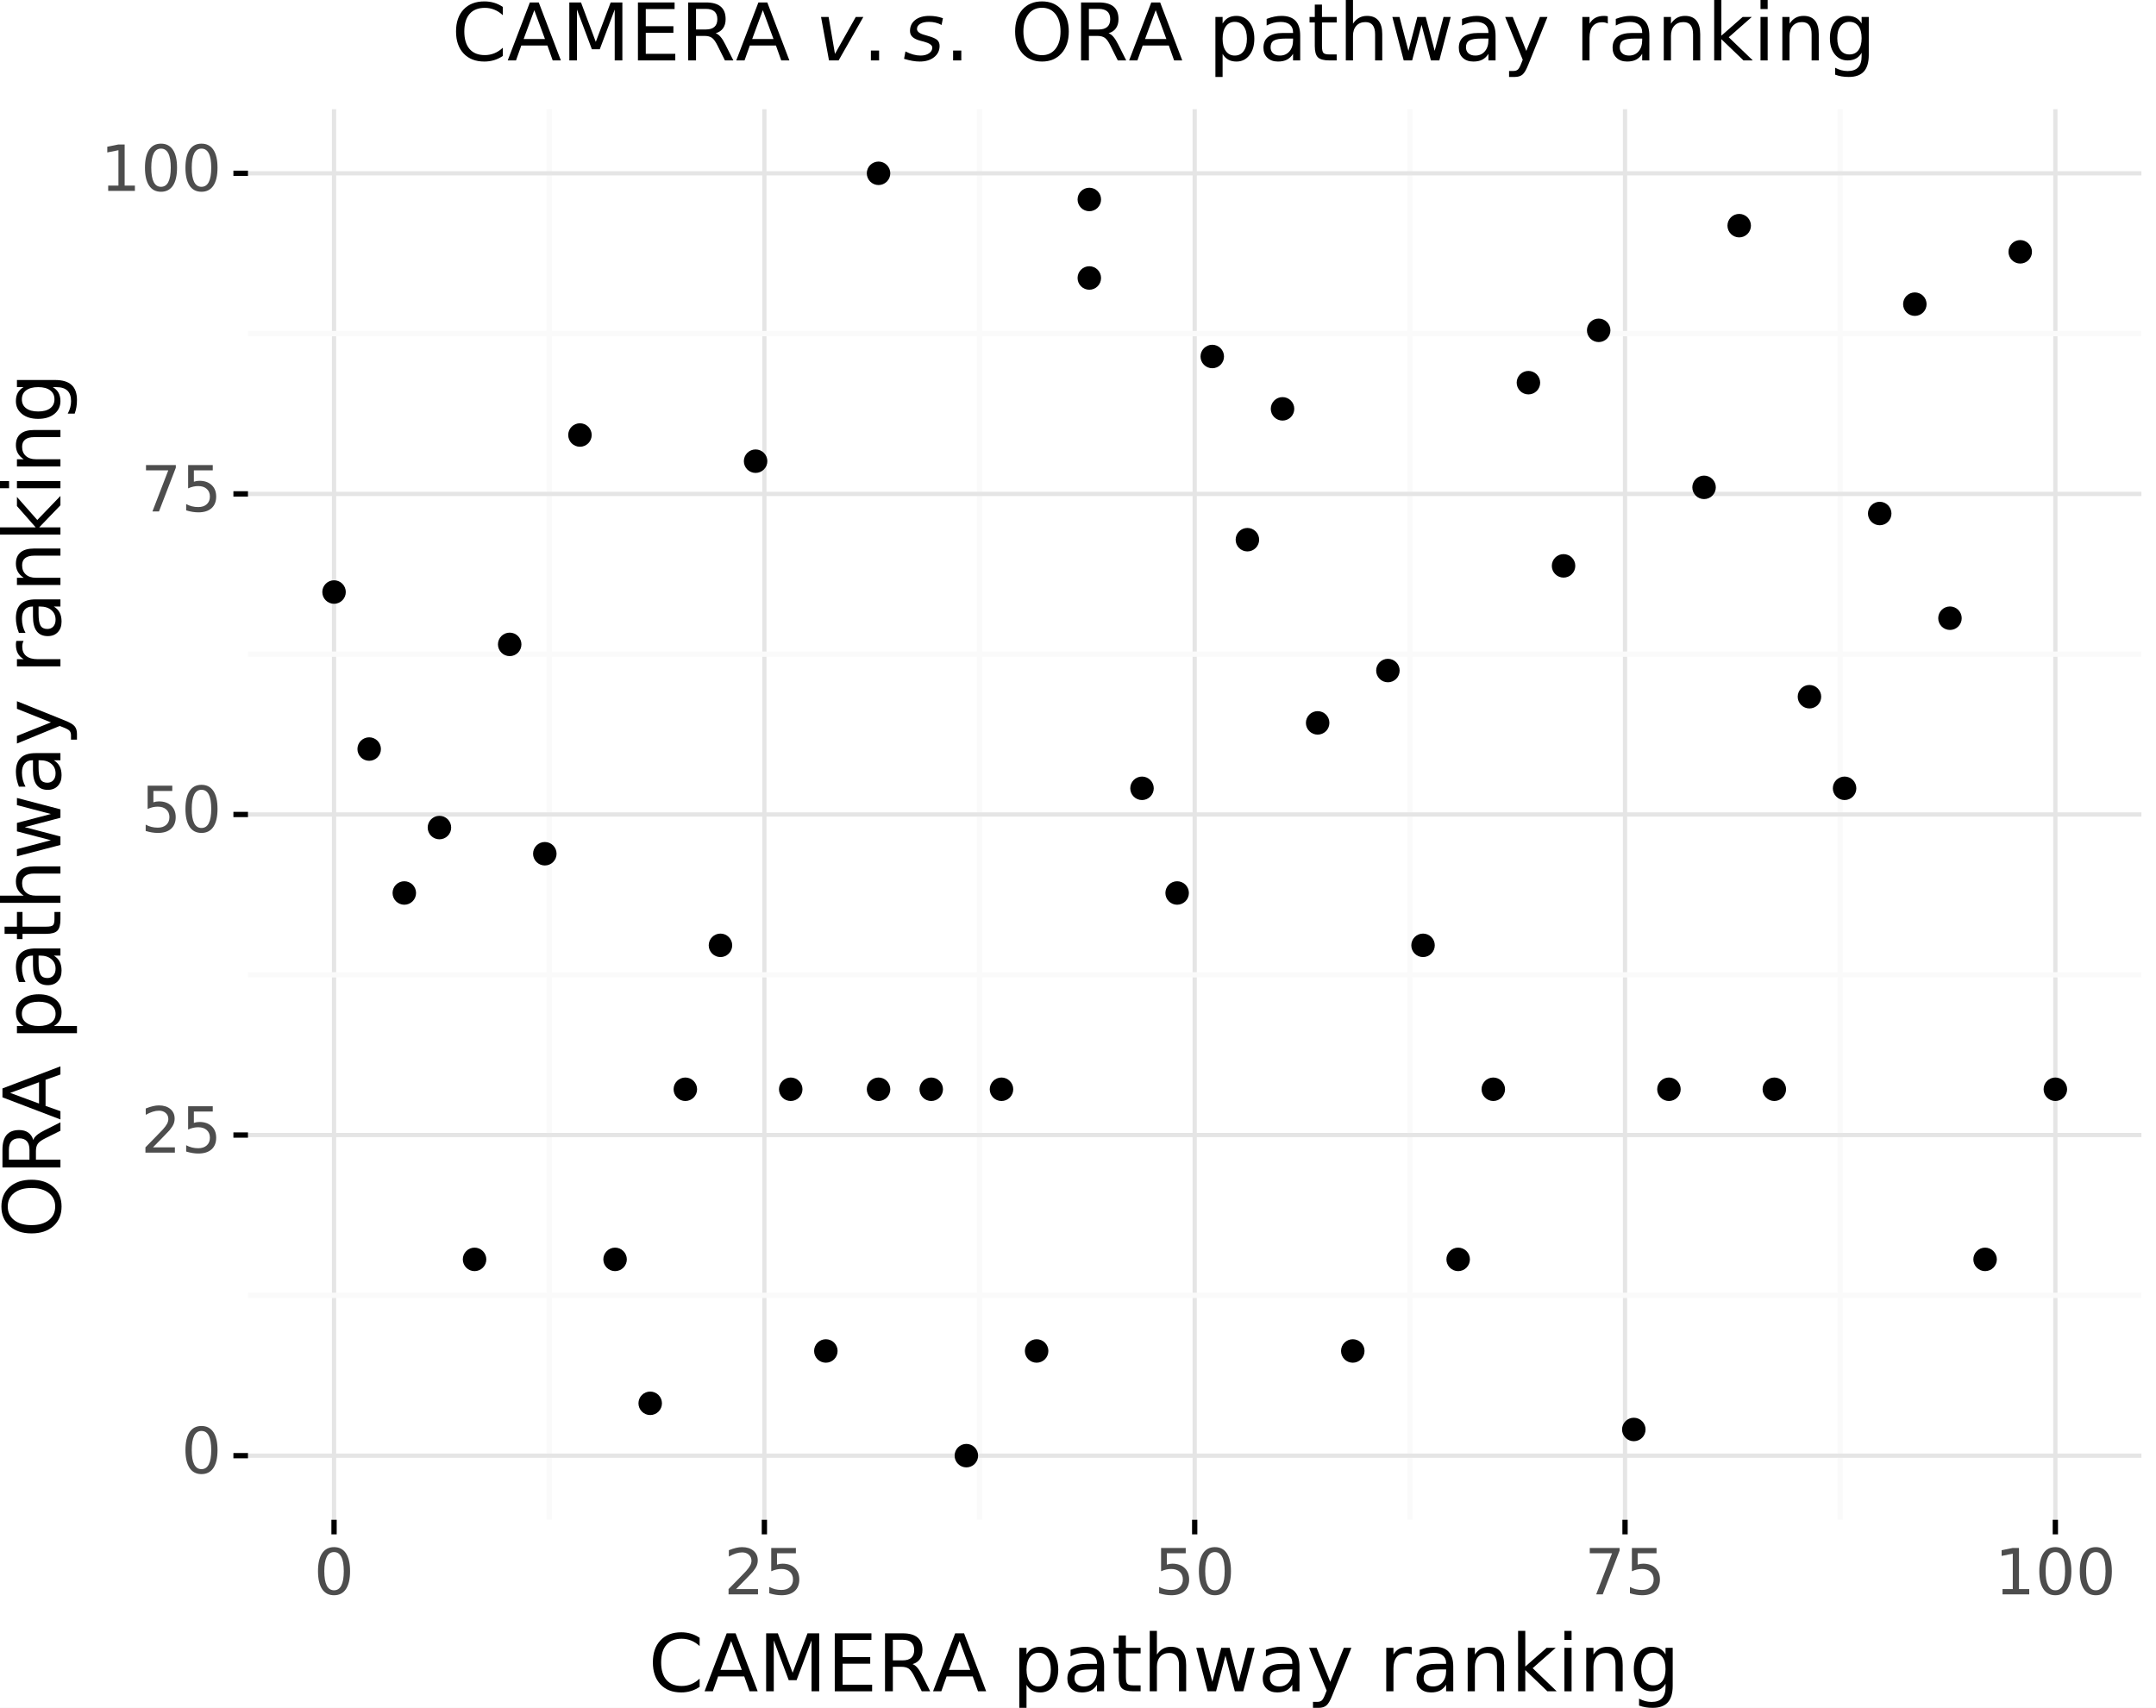 <?xml version="1.0" encoding="utf-8" standalone="no"?>
<!DOCTYPE svg PUBLIC "-//W3C//DTD SVG 1.1//EN"
  "http://www.w3.org/Graphics/SVG/1.1/DTD/svg11.dtd">
<!-- Created with matplotlib (https://matplotlib.org/) -->
<svg height="322.193pt" version="1.1" viewBox="0 0 406.642 322.193" width="406.642pt" xmlns="http://www.w3.org/2000/svg" xmlns:xlink="http://www.w3.org/1999/xlink">
 <rect x="0" y="0" width="406.642" height="322.193" fill="#808080" stroke="none"/>
 <defs>
  <style type="text/css">
*{stroke-linecap:butt;stroke-linejoin:round;}
  </style>
 </defs>
 <g id="figure_1">
  <g id="patch_1">
   <path d="M 0 322.193
L 406.642 322.193
L 406.642 0
L 0 0
z
" style="fill:#ffffff;stroke:#ffffff;stroke-linejoin:miter;"/>
  </g>
  <g id="axes_1">
   <g id="patch_2">
    <path d="M 46.772 286.712
L 403.892 286.712
L 403.892 20.6
L 46.772 20.6
z
" style="fill:none;"/>
   </g>
   <g id="matplotlib.axis_1">
    <g id="xtick_1">
     <g id="line2d_1">
      <path clip-path="url(#p076334c4db)" d="M 63.005 286.712
L 63.005 20.6
" style="fill:none;stroke:#e5e5e5;stroke-width:0.8;"/>
     </g>
     <g id="line2d_2">
      <path d="M 63.005 286.712
" style="fill:none;stroke:#000000;stroke-width:1.5;"/>
      <defs>
       <path d="M 0 0
L 0 2.75
" id="m7735b4f979" style="stroke:#000000;"/>
      </defs>
      <g>
       <use style="stroke:#000000;" x="63.005" xlink:href="#m7735b4f979" y="286.712"/>
      </g>
     </g>
     <g id="text_1">
      <!-- 0 -->
      <defs>
       <path d="M 31.781 66.406
Q 24.172 66.406 20.328 58.906
Q 16.5 51.422 16.5 36.375
Q 16.5 21.391 20.328 13.891
Q 24.172 6.391 31.781 6.391
Q 39.453 6.391 43.281 13.891
Q 47.125 21.391 47.125 36.375
Q 47.125 51.422 43.281 58.906
Q 39.453 66.406 31.781 66.406
z
M 31.781 74.219
Q 44.047 74.219 50.516 64.516
Q 56.984 54.828 56.984 36.375
Q 56.984 17.969 50.516 8.266
Q 44.047 -1.422 31.781 -1.422
Q 19.531 -1.422 13.062 8.266
Q 6.594 17.969 6.594 36.375
Q 6.594 54.828 13.062 64.516
Q 19.531 74.219 31.781 74.219
z
" id="DejaVuSans-48"/>
      </defs>
      <g style="fill:#4d4d4d;" transform="translate(59.187 300.78)scale(0.12 -0.12)">
       <use xlink:href="#DejaVuSans-48"/>
      </g>
     </g>
    </g>
    <g id="xtick_2">
     <g id="line2d_3">
      <path clip-path="url(#p076334c4db)" d="M 144.169 286.712
L 144.169 20.6
" style="fill:none;stroke:#e5e5e5;stroke-width:0.8;"/>
     </g>
     <g id="line2d_4">
      <path d="M 144.169 286.712
" style="fill:none;stroke:#000000;stroke-width:1.5;"/>
      <g>
       <use style="stroke:#000000;" x="144.169" xlink:href="#m7735b4f979" y="286.712"/>
      </g>
     </g>
     <g id="text_2">
      <!-- 25 -->
      <defs>
       <path d="M 19.188 8.297
L 53.609 8.297
L 53.609 0
L 7.328 0
L 7.328 8.297
Q 12.938 14.109 22.625 23.891
Q 32.328 33.688 34.812 36.531
Q 39.547 41.844 41.422 45.531
Q 43.312 49.219 43.312 52.781
Q 43.312 58.594 39.234 62.25
Q 35.156 65.922 28.609 65.922
Q 23.969 65.922 18.812 64.312
Q 13.672 62.703 7.812 59.422
L 7.812 69.391
Q 13.766 71.781 18.938 73
Q 24.125 74.219 28.422 74.219
Q 39.75 74.219 46.484 68.547
Q 53.219 62.891 53.219 53.422
Q 53.219 48.922 51.531 44.891
Q 49.859 40.875 45.406 35.406
Q 44.188 33.984 37.641 27.219
Q 31.109 20.453 19.188 8.297
z
" id="DejaVuSans-50"/>
       <path d="M 10.797 72.906
L 49.516 72.906
L 49.516 64.594
L 19.828 64.594
L 19.828 46.734
Q 21.969 47.469 24.109 47.828
Q 26.266 48.188 28.422 48.188
Q 40.625 48.188 47.75 41.5
Q 54.891 34.812 54.891 23.391
Q 54.891 11.625 47.562 5.094
Q 40.234 -1.422 26.906 -1.422
Q 22.312 -1.422 17.547 -0.641
Q 12.797 0.141 7.719 1.703
L 7.719 11.625
Q 12.109 9.234 16.797 8.062
Q 21.484 6.891 26.703 6.891
Q 35.156 6.891 40.078 11.328
Q 45.016 15.766 45.016 23.391
Q 45.016 31 40.078 35.438
Q 35.156 39.891 26.703 39.891
Q 22.75 39.891 18.812 39.016
Q 14.891 38.141 10.797 36.281
z
" id="DejaVuSans-53"/>
      </defs>
      <g style="fill:#4d4d4d;" transform="translate(136.534 300.78)scale(0.12 -0.12)">
       <use xlink:href="#DejaVuSans-50"/>
       <use x="63.623" xlink:href="#DejaVuSans-53"/>
      </g>
     </g>
    </g>
    <g id="xtick_3">
     <g id="line2d_5">
      <path clip-path="url(#p076334c4db)" d="M 225.332 286.712
L 225.332 20.6
" style="fill:none;stroke:#e5e5e5;stroke-width:0.8;"/>
     </g>
     <g id="line2d_6">
      <path d="M 225.332 286.712
" style="fill:none;stroke:#000000;stroke-width:1.5;"/>
      <g>
       <use style="stroke:#000000;" x="225.332" xlink:href="#m7735b4f979" y="286.712"/>
      </g>
     </g>
     <g id="text_3">
      <!-- 50 -->
      <g style="fill:#4d4d4d;" transform="translate(217.697 300.78)scale(0.12 -0.12)">
       <use xlink:href="#DejaVuSans-53"/>
       <use x="63.623" xlink:href="#DejaVuSans-48"/>
      </g>
     </g>
    </g>
    <g id="xtick_4">
     <g id="line2d_7">
      <path clip-path="url(#p076334c4db)" d="M 306.496 286.712
L 306.496 20.6
" style="fill:none;stroke:#e5e5e5;stroke-width:0.8;"/>
     </g>
     <g id="line2d_8">
      <path d="M 306.496 286.712
" style="fill:none;stroke:#000000;stroke-width:1.5;"/>
      <g>
       <use style="stroke:#000000;" x="306.496" xlink:href="#m7735b4f979" y="286.712"/>
      </g>
     </g>
     <g id="text_4">
      <!-- 75 -->
      <defs>
       <path d="M 8.203 72.906
L 55.078 72.906
L 55.078 68.703
L 28.609 0
L 18.312 0
L 43.219 64.594
L 8.203 64.594
z
" id="DejaVuSans-55"/>
      </defs>
      <g style="fill:#4d4d4d;" transform="translate(298.861 300.78)scale(0.12 -0.12)">
       <use xlink:href="#DejaVuSans-55"/>
       <use x="63.623" xlink:href="#DejaVuSans-53"/>
      </g>
     </g>
    </g>
    <g id="xtick_5">
     <g id="line2d_9">
      <path clip-path="url(#p076334c4db)" d="M 387.659 286.712
L 387.659 20.6
" style="fill:none;stroke:#e5e5e5;stroke-width:0.8;"/>
     </g>
     <g id="line2d_10">
      <path d="M 387.659 286.712
" style="fill:none;stroke:#000000;stroke-width:1.5;"/>
      <g>
       <use style="stroke:#000000;" x="387.659" xlink:href="#m7735b4f979" y="286.712"/>
      </g>
     </g>
     <g id="text_5">
      <!-- 100 -->
      <defs>
       <path d="M 12.406 8.297
L 28.516 8.297
L 28.516 63.922
L 10.984 60.406
L 10.984 69.391
L 28.422 72.906
L 38.281 72.906
L 38.281 8.297
L 54.391 8.297
L 54.391 0
L 12.406 0
z
" id="DejaVuSans-49"/>
      </defs>
      <g style="fill:#4d4d4d;" transform="translate(376.207 300.78)scale(0.12 -0.12)">
       <use xlink:href="#DejaVuSans-49"/>
       <use x="63.623" xlink:href="#DejaVuSans-48"/>
       <use x="127.246" xlink:href="#DejaVuSans-48"/>
      </g>
     </g>
    </g>
    <g id="xtick_6">
     <g id="line2d_11">
      <path clip-path="url(#p076334c4db)" d="M 103.587 286.712
L 103.587 20.6
" style="fill:none;stroke:#fafafa;"/>
     </g>
     <g id="line2d_12">
      <path d="M 103.587 286.712
" style="fill:none;stroke:#000000;stroke-width:1.5;"/>
     </g>
    </g>
    <g id="xtick_7">
     <g id="line2d_13">
      <path clip-path="url(#p076334c4db)" d="M 184.75 286.712
L 184.75 20.6
" style="fill:none;stroke:#fafafa;"/>
     </g>
     <g id="line2d_14">
      <path d="M 184.75 286.712
" style="fill:none;stroke:#000000;stroke-width:1.5;"/>
     </g>
    </g>
    <g id="xtick_8">
     <g id="line2d_15">
      <path clip-path="url(#p076334c4db)" d="M 265.914 286.712
L 265.914 20.6
" style="fill:none;stroke:#fafafa;"/>
     </g>
     <g id="line2d_16">
      <path d="M 265.914 286.712
" style="fill:none;stroke:#000000;stroke-width:1.5;"/>
     </g>
    </g>
    <g id="xtick_9">
     <g id="line2d_17">
      <path clip-path="url(#p076334c4db)" d="M 347.078 286.712
L 347.078 20.6
" style="fill:none;stroke:#fafafa;"/>
     </g>
     <g id="line2d_18">
      <path d="M 347.078 286.712
" style="fill:none;stroke:#000000;stroke-width:1.5;"/>
     </g>
    </g>
    <g id="text_6">
     <!-- CAMERA pathway ranking -->
     <defs>
      <path d="M 64.406 67.281
L 64.406 56.891
Q 59.422 61.531 53.781 63.812
Q 48.141 66.109 41.797 66.109
Q 29.297 66.109 22.656 58.469
Q 16.016 50.828 16.016 36.375
Q 16.016 21.969 22.656 14.328
Q 29.297 6.688 41.797 6.688
Q 48.141 6.688 53.781 8.984
Q 59.422 11.281 64.406 15.922
L 64.406 5.609
Q 59.234 2.094 53.438 0.328
Q 47.656 -1.422 41.219 -1.422
Q 24.656 -1.422 15.125 8.703
Q 5.609 18.844 5.609 36.375
Q 5.609 53.953 15.125 64.078
Q 24.656 74.219 41.219 74.219
Q 47.75 74.219 53.531 72.484
Q 59.328 70.75 64.406 67.281
z
" id="DejaVuSans-67"/>
      <path d="M 34.188 63.188
L 20.797 26.906
L 47.609 26.906
z
M 28.609 72.906
L 39.797 72.906
L 67.578 0
L 57.328 0
L 50.688 18.703
L 17.828 18.703
L 11.188 0
L 0.781 0
z
" id="DejaVuSans-65"/>
      <path d="M 9.812 72.906
L 24.516 72.906
L 43.109 23.297
L 61.812 72.906
L 76.516 72.906
L 76.516 0
L 66.891 0
L 66.891 64.016
L 48.094 14.016
L 38.188 14.016
L 19.391 64.016
L 19.391 0
L 9.812 0
z
" id="DejaVuSans-77"/>
      <path d="M 9.812 72.906
L 55.906 72.906
L 55.906 64.594
L 19.672 64.594
L 19.672 43.016
L 54.391 43.016
L 54.391 34.719
L 19.672 34.719
L 19.672 8.297
L 56.781 8.297
L 56.781 0
L 9.812 0
z
" id="DejaVuSans-69"/>
      <path d="M 44.391 34.188
Q 47.562 33.109 50.562 29.594
Q 53.562 26.078 56.594 19.922
L 66.609 0
L 56 0
L 46.688 18.703
Q 43.062 26.031 39.672 28.422
Q 36.281 30.812 30.422 30.812
L 19.672 30.812
L 19.672 0
L 9.812 0
L 9.812 72.906
L 32.078 72.906
Q 44.578 72.906 50.734 67.672
Q 56.891 62.453 56.891 51.906
Q 56.891 45.016 53.688 40.469
Q 50.484 35.938 44.391 34.188
z
M 19.672 64.797
L 19.672 38.922
L 32.078 38.922
Q 39.203 38.922 42.844 42.219
Q 46.484 45.516 46.484 51.906
Q 46.484 58.297 42.844 61.547
Q 39.203 64.797 32.078 64.797
z
" id="DejaVuSans-82"/>
      <path id="DejaVuSans-32"/>
      <path d="M 18.109 8.203
L 18.109 -20.797
L 9.078 -20.797
L 9.078 54.688
L 18.109 54.688
L 18.109 46.391
Q 20.953 51.266 25.266 53.625
Q 29.594 56 35.594 56
Q 45.562 56 51.781 48.094
Q 58.016 40.188 58.016 27.297
Q 58.016 14.406 51.781 6.484
Q 45.562 -1.422 35.594 -1.422
Q 29.594 -1.422 25.266 0.953
Q 20.953 3.328 18.109 8.203
z
M 48.688 27.297
Q 48.688 37.203 44.609 42.844
Q 40.531 48.484 33.406 48.484
Q 26.266 48.484 22.188 42.844
Q 18.109 37.203 18.109 27.297
Q 18.109 17.391 22.188 11.75
Q 26.266 6.109 33.406 6.109
Q 40.531 6.109 44.609 11.75
Q 48.688 17.391 48.688 27.297
z
" id="DejaVuSans-112"/>
      <path d="M 34.281 27.484
Q 23.391 27.484 19.188 25
Q 14.984 22.516 14.984 16.5
Q 14.984 11.719 18.141 8.906
Q 21.297 6.109 26.703 6.109
Q 34.188 6.109 38.703 11.406
Q 43.219 16.703 43.219 25.484
L 43.219 27.484
z
M 52.203 31.203
L 52.203 0
L 43.219 0
L 43.219 8.297
Q 40.141 3.328 35.547 0.953
Q 30.953 -1.422 24.312 -1.422
Q 15.922 -1.422 10.953 3.297
Q 6 8.016 6 15.922
Q 6 25.141 12.172 29.828
Q 18.359 34.516 30.609 34.516
L 43.219 34.516
L 43.219 35.406
Q 43.219 41.609 39.141 45
Q 35.062 48.391 27.688 48.391
Q 23 48.391 18.547 47.266
Q 14.109 46.141 10.016 43.891
L 10.016 52.203
Q 14.938 54.109 19.578 55.047
Q 24.219 56 28.609 56
Q 40.484 56 46.344 49.844
Q 52.203 43.703 52.203 31.203
z
" id="DejaVuSans-97"/>
      <path d="M 18.312 70.219
L 18.312 54.688
L 36.812 54.688
L 36.812 47.703
L 18.312 47.703
L 18.312 18.016
Q 18.312 11.328 20.141 9.422
Q 21.969 7.516 27.594 7.516
L 36.812 7.516
L 36.812 0
L 27.594 0
Q 17.188 0 13.234 3.875
Q 9.281 7.766 9.281 18.016
L 9.281 47.703
L 2.688 47.703
L 2.688 54.688
L 9.281 54.688
L 9.281 70.219
z
" id="DejaVuSans-116"/>
      <path d="M 54.891 33.016
L 54.891 0
L 45.906 0
L 45.906 32.719
Q 45.906 40.484 42.875 44.328
Q 39.844 48.188 33.797 48.188
Q 26.516 48.188 22.312 43.547
Q 18.109 38.922 18.109 30.906
L 18.109 0
L 9.078 0
L 9.078 75.984
L 18.109 75.984
L 18.109 46.188
Q 21.344 51.125 25.703 53.562
Q 30.078 56 35.797 56
Q 45.219 56 50.047 50.172
Q 54.891 44.344 54.891 33.016
z
" id="DejaVuSans-104"/>
      <path d="M 4.203 54.688
L 13.188 54.688
L 24.422 12.016
L 35.594 54.688
L 46.188 54.688
L 57.422 12.016
L 68.609 54.688
L 77.594 54.688
L 63.281 0
L 52.688 0
L 40.922 44.828
L 29.109 0
L 18.5 0
z
" id="DejaVuSans-119"/>
      <path d="M 32.172 -5.078
Q 28.375 -14.844 24.75 -17.812
Q 21.141 -20.797 15.094 -20.797
L 7.906 -20.797
L 7.906 -13.281
L 13.188 -13.281
Q 16.891 -13.281 18.938 -11.516
Q 21 -9.766 23.484 -3.219
L 25.094 0.875
L 2.984 54.688
L 12.5 54.688
L 29.594 11.922
L 46.688 54.688
L 56.203 54.688
z
" id="DejaVuSans-121"/>
      <path d="M 41.109 46.297
Q 39.594 47.172 37.812 47.578
Q 36.031 48 33.891 48
Q 26.266 48 22.188 43.047
Q 18.109 38.094 18.109 28.812
L 18.109 0
L 9.078 0
L 9.078 54.688
L 18.109 54.688
L 18.109 46.188
Q 20.953 51.172 25.484 53.578
Q 30.031 56 36.531 56
Q 37.453 56 38.578 55.875
Q 39.703 55.766 41.062 55.516
z
" id="DejaVuSans-114"/>
      <path d="M 54.891 33.016
L 54.891 0
L 45.906 0
L 45.906 32.719
Q 45.906 40.484 42.875 44.328
Q 39.844 48.188 33.797 48.188
Q 26.516 48.188 22.312 43.547
Q 18.109 38.922 18.109 30.906
L 18.109 0
L 9.078 0
L 9.078 54.688
L 18.109 54.688
L 18.109 46.188
Q 21.344 51.125 25.703 53.562
Q 30.078 56 35.797 56
Q 45.219 56 50.047 50.172
Q 54.891 44.344 54.891 33.016
z
" id="DejaVuSans-110"/>
      <path d="M 9.078 75.984
L 18.109 75.984
L 18.109 31.109
L 44.922 54.688
L 56.391 54.688
L 27.391 29.109
L 57.625 0
L 45.906 0
L 18.109 26.703
L 18.109 0
L 9.078 0
z
" id="DejaVuSans-107"/>
      <path d="M 9.422 54.688
L 18.406 54.688
L 18.406 0
L 9.422 0
z
M 9.422 75.984
L 18.406 75.984
L 18.406 64.594
L 9.422 64.594
z
" id="DejaVuSans-105"/>
      <path d="M 45.406 27.984
Q 45.406 37.75 41.375 43.109
Q 37.359 48.484 30.078 48.484
Q 22.859 48.484 18.828 43.109
Q 14.797 37.75 14.797 27.984
Q 14.797 18.266 18.828 12.891
Q 22.859 7.516 30.078 7.516
Q 37.359 7.516 41.375 12.891
Q 45.406 18.266 45.406 27.984
z
M 54.391 6.781
Q 54.391 -7.172 48.188 -13.984
Q 42 -20.797 29.203 -20.797
Q 24.469 -20.797 20.266 -20.094
Q 16.062 -19.391 12.109 -17.922
L 12.109 -9.188
Q 16.062 -11.328 19.922 -12.344
Q 23.781 -13.375 27.781 -13.375
Q 36.625 -13.375 41.016 -8.766
Q 45.406 -4.156 45.406 5.172
L 45.406 9.625
Q 42.625 4.781 38.281 2.391
Q 33.938 0 27.875 0
Q 17.828 0 11.672 7.656
Q 5.516 15.328 5.516 27.984
Q 5.516 40.672 11.672 48.328
Q 17.828 56 27.875 56
Q 33.938 56 38.281 53.609
Q 42.625 51.219 45.406 46.391
L 45.406 54.688
L 54.391 54.688
z
" id="DejaVuSans-103"/>
     </defs>
     <g transform="translate(122.297 319.073)scale(0.15 -0.15)">
      <use xlink:href="#DejaVuSans-67"/>
      <use x="69.824" xlink:href="#DejaVuSans-65"/>
      <use x="138.232" xlink:href="#DejaVuSans-77"/>
      <use x="224.512" xlink:href="#DejaVuSans-69"/>
      <use x="287.695" xlink:href="#DejaVuSans-82"/>
      <use x="357.115" xlink:href="#DejaVuSans-65"/>
      <use x="425.523" xlink:href="#DejaVuSans-32"/>
      <use x="457.311" xlink:href="#DejaVuSans-112"/>
      <use x="520.787" xlink:href="#DejaVuSans-97"/>
      <use x="582.066" xlink:href="#DejaVuSans-116"/>
      <use x="621.275" xlink:href="#DejaVuSans-104"/>
      <use x="684.654" xlink:href="#DejaVuSans-119"/>
      <use x="766.441" xlink:href="#DejaVuSans-97"/>
      <use x="827.721" xlink:href="#DejaVuSans-121"/>
      <use x="886.9" xlink:href="#DejaVuSans-32"/>
      <use x="918.688" xlink:href="#DejaVuSans-114"/>
      <use x="959.801" xlink:href="#DejaVuSans-97"/>
      <use x="1021.08" xlink:href="#DejaVuSans-110"/>
      <use x="1084.459" xlink:href="#DejaVuSans-107"/>
      <use x="1142.369" xlink:href="#DejaVuSans-105"/>
      <use x="1170.152" xlink:href="#DejaVuSans-110"/>
      <use x="1233.531" xlink:href="#DejaVuSans-103"/>
     </g>
    </g>
   </g>
   <g id="matplotlib.axis_2">
    <g id="ytick_1">
     <g id="line2d_19">
      <path clip-path="url(#p076334c4db)" d="M 46.772 274.616
L 403.892 274.616
" style="fill:none;stroke:#e5e5e5;stroke-width:0.8;"/>
     </g>
     <g id="line2d_20">
      <path d="M 46.772 274.616
" style="fill:none;stroke:#000000;stroke-width:1.5;"/>
      <defs>
       <path d="M 0 0
L -2.75 0
" id="mf61aebd6a1" style="stroke:#000000;"/>
      </defs>
      <g>
       <use style="stroke:#000000;" x="46.772" xlink:href="#mf61aebd6a1" y="274.616"/>
      </g>
     </g>
     <g id="text_7">
      <!-- 0 -->
      <g style="fill:#4d4d4d;" transform="translate(34.187 277.927)scale(0.12 -0.12)">
       <use xlink:href="#DejaVuSans-48"/>
      </g>
     </g>
    </g>
    <g id="ytick_2">
     <g id="line2d_21">
      <path clip-path="url(#p076334c4db)" d="M 46.772 214.136
L 403.892 214.136
" style="fill:none;stroke:#e5e5e5;stroke-width:0.8;"/>
     </g>
     <g id="line2d_22">
      <path d="M 46.772 214.136
" style="fill:none;stroke:#000000;stroke-width:1.5;"/>
      <g>
       <use style="stroke:#000000;" x="46.772" xlink:href="#mf61aebd6a1" y="214.136"/>
      </g>
     </g>
     <g id="text_8">
      <!-- 25 -->
      <g style="fill:#4d4d4d;" transform="translate(26.552 217.447)scale(0.12 -0.12)">
       <use xlink:href="#DejaVuSans-50"/>
       <use x="63.623" xlink:href="#DejaVuSans-53"/>
      </g>
     </g>
    </g>
    <g id="ytick_3">
     <g id="line2d_23">
      <path clip-path="url(#p076334c4db)" d="M 46.772 153.656
L 403.892 153.656
" style="fill:none;stroke:#e5e5e5;stroke-width:0.8;"/>
     </g>
     <g id="line2d_24">
      <path d="M 46.772 153.656
" style="fill:none;stroke:#000000;stroke-width:1.5;"/>
      <g>
       <use style="stroke:#000000;" x="46.772" xlink:href="#mf61aebd6a1" y="153.656"/>
      </g>
     </g>
     <g id="text_9">
      <!-- 50 -->
      <g style="fill:#4d4d4d;" transform="translate(26.552 156.967)scale(0.12 -0.12)">
       <use xlink:href="#DejaVuSans-53"/>
       <use x="63.623" xlink:href="#DejaVuSans-48"/>
      </g>
     </g>
    </g>
    <g id="ytick_4">
     <g id="line2d_25">
      <path clip-path="url(#p076334c4db)" d="M 46.772 93.176
L 403.892 93.176
" style="fill:none;stroke:#e5e5e5;stroke-width:0.8;"/>
     </g>
     <g id="line2d_26">
      <path d="M 46.772 93.176
" style="fill:none;stroke:#000000;stroke-width:1.5;"/>
      <g>
       <use style="stroke:#000000;" x="46.772" xlink:href="#mf61aebd6a1" y="93.176"/>
      </g>
     </g>
     <g id="text_10">
      <!-- 75 -->
      <g style="fill:#4d4d4d;" transform="translate(26.552 96.487)scale(0.12 -0.12)">
       <use xlink:href="#DejaVuSans-55"/>
       <use x="63.623" xlink:href="#DejaVuSans-53"/>
      </g>
     </g>
    </g>
    <g id="ytick_5">
     <g id="line2d_27">
      <path clip-path="url(#p076334c4db)" d="M 46.772 32.696
L 403.892 32.696
" style="fill:none;stroke:#e5e5e5;stroke-width:0.8;"/>
     </g>
     <g id="line2d_28">
      <path d="M 46.772 32.696
" style="fill:none;stroke:#000000;stroke-width:1.5;"/>
      <g>
       <use style="stroke:#000000;" x="46.772" xlink:href="#mf61aebd6a1" y="32.696"/>
      </g>
     </g>
     <g id="text_11">
      <!-- 100 -->
      <g style="fill:#4d4d4d;" transform="translate(18.917 36.007)scale(0.12 -0.12)">
       <use xlink:href="#DejaVuSans-49"/>
       <use x="63.623" xlink:href="#DejaVuSans-48"/>
       <use x="127.246" xlink:href="#DejaVuSans-48"/>
      </g>
     </g>
    </g>
    <g id="ytick_6">
     <g id="line2d_29">
      <path clip-path="url(#p076334c4db)" d="M 46.772 244.376
L 403.892 244.376
" style="fill:none;stroke:#fafafa;"/>
     </g>
     <g id="line2d_30">
      <path d="M 46.772 244.376
" style="fill:none;stroke:#000000;stroke-width:1.5;"/>
     </g>
    </g>
    <g id="ytick_7">
     <g id="line2d_31">
      <path clip-path="url(#p076334c4db)" d="M 46.772 183.896
L 403.892 183.896
" style="fill:none;stroke:#fafafa;"/>
     </g>
     <g id="line2d_32">
      <path d="M 46.772 183.896
" style="fill:none;stroke:#000000;stroke-width:1.5;"/>
     </g>
    </g>
    <g id="ytick_8">
     <g id="line2d_33">
      <path clip-path="url(#p076334c4db)" d="M 46.772 123.416
L 403.892 123.416
" style="fill:none;stroke:#fafafa;"/>
     </g>
     <g id="line2d_34">
      <path d="M 46.772 123.416
" style="fill:none;stroke:#000000;stroke-width:1.5;"/>
     </g>
    </g>
    <g id="ytick_9">
     <g id="line2d_35">
      <path clip-path="url(#p076334c4db)" d="M 46.772 62.936
L 403.892 62.936
" style="fill:none;stroke:#fafafa;"/>
     </g>
     <g id="line2d_36">
      <path d="M 46.772 62.936
" style="fill:none;stroke:#000000;stroke-width:1.5;"/>
     </g>
    </g>
    <g id="text_12">
     <!-- ORA pathway ranking -->
     <defs>
      <path d="M 39.406 66.219
Q 28.656 66.219 22.328 58.203
Q 16.016 50.203 16.016 36.375
Q 16.016 22.609 22.328 14.594
Q 28.656 6.594 39.406 6.594
Q 50.141 6.594 56.422 14.594
Q 62.703 22.609 62.703 36.375
Q 62.703 50.203 56.422 58.203
Q 50.141 66.219 39.406 66.219
z
M 39.406 74.219
Q 54.734 74.219 63.906 63.938
Q 73.094 53.656 73.094 36.375
Q 73.094 19.141 63.906 8.859
Q 54.734 -1.422 39.406 -1.422
Q 24.031 -1.422 14.812 8.828
Q 5.609 19.094 5.609 36.375
Q 5.609 53.656 14.812 63.938
Q 24.031 74.219 39.406 74.219
z
" id="DejaVuSans-79"/>
     </defs>
     <g transform="translate(11.398 233.529)rotate(-90)scale(0.15 -0.15)">
      <use xlink:href="#DejaVuSans-79"/>
      <use x="78.711" xlink:href="#DejaVuSans-82"/>
      <use x="148.131" xlink:href="#DejaVuSans-65"/>
      <use x="216.539" xlink:href="#DejaVuSans-32"/>
      <use x="248.326" xlink:href="#DejaVuSans-112"/>
      <use x="311.803" xlink:href="#DejaVuSans-97"/>
      <use x="373.082" xlink:href="#DejaVuSans-116"/>
      <use x="412.291" xlink:href="#DejaVuSans-104"/>
      <use x="475.67" xlink:href="#DejaVuSans-119"/>
      <use x="557.457" xlink:href="#DejaVuSans-97"/>
      <use x="618.736" xlink:href="#DejaVuSans-121"/>
      <use x="677.916" xlink:href="#DejaVuSans-32"/>
      <use x="709.703" xlink:href="#DejaVuSans-114"/>
      <use x="750.816" xlink:href="#DejaVuSans-97"/>
      <use x="812.096" xlink:href="#DejaVuSans-110"/>
      <use x="875.475" xlink:href="#DejaVuSans-107"/>
      <use x="933.385" xlink:href="#DejaVuSans-105"/>
      <use x="961.168" xlink:href="#DejaVuSans-110"/>
      <use x="1024.547" xlink:href="#DejaVuSans-103"/>
     </g>
    </g>
   </g>
   <g id="PathCollection_1">
    <path clip-path="url(#p076334c4db)" d="M 387.659 207.268
C 388.13 207.268 388.58 207.081 388.913 206.749
C 389.245 206.417 389.432 205.966 389.432 205.496
C 389.432 205.026 389.245 204.575 388.913 204.242
C 388.58 203.91 388.13 203.723 387.659 203.723
C 387.189 203.723 386.739 203.91 386.406 204.242
C 386.074 204.575 385.887 205.026 385.887 205.496
C 385.887 205.966 386.074 206.417 386.406 206.749
C 386.739 207.081 387.189 207.268 387.659 207.268
z
" style="stroke:#000000;stroke-width:0.886;"/>
    <path clip-path="url(#p076334c4db)" d="M 381.034 49.28
C 381.504 49.28 381.955 49.093 382.287 48.761
C 382.62 48.428 382.806 47.977 382.806 47.507
C 382.806 47.037 382.62 46.586 382.287 46.254
C 381.955 45.922 381.504 45.735 381.034 45.735
C 380.564 45.735 380.113 45.922 379.781 46.254
C 379.448 46.586 379.261 47.037 379.261 47.507
C 379.261 47.977 379.448 48.428 379.781 48.761
C 380.113 49.093 380.564 49.28 381.034 49.28
z
" style="stroke:#000000;stroke-width:0.886;"/>
    <path clip-path="url(#p076334c4db)" d="M 374.408 239.36
C 374.878 239.36 375.329 239.173 375.662 238.841
C 375.994 238.508 376.181 238.057 376.181 237.587
C 376.181 237.117 375.994 236.666 375.662 236.334
C 375.329 236.002 374.878 235.815 374.408 235.815
C 373.938 235.815 373.487 236.002 373.155 236.334
C 372.823 236.666 372.636 237.117 372.636 237.587
C 372.636 238.057 372.823 238.508 373.155 238.841
C 373.487 239.173 373.938 239.36 374.408 239.36
z
" style="stroke:#000000;stroke-width:0.886;"/>
    <path clip-path="url(#p076334c4db)" d="M 367.783 118.4
C 368.253 118.4 368.704 118.213 369.036 117.881
C 369.368 117.548 369.555 117.097 369.555 116.627
C 369.555 116.157 369.368 115.706 369.036 115.374
C 368.704 115.042 368.253 114.855 367.783 114.855
C 367.313 114.855 366.862 115.042 366.529 115.374
C 366.197 115.706 366.01 116.157 366.01 116.627
C 366.01 117.097 366.197 117.548 366.529 117.881
C 366.862 118.213 367.313 118.4 367.783 118.4
z
" style="stroke:#000000;stroke-width:0.886;"/>
    <path clip-path="url(#p076334c4db)" d="M 361.157 59.154
C 361.627 59.154 362.078 58.967 362.41 58.635
C 362.743 58.302 362.93 57.852 362.93 57.381
C 362.93 56.911 362.743 56.461 362.41 56.128
C 362.078 55.796 361.627 55.609 361.157 55.609
C 360.687 55.609 360.236 55.796 359.904 56.128
C 359.571 56.461 359.385 56.911 359.385 57.381
C 359.385 57.852 359.571 58.302 359.904 58.635
C 360.236 58.967 360.687 59.154 361.157 59.154
z
" style="stroke:#000000;stroke-width:0.886;"/>
    <path clip-path="url(#p076334c4db)" d="M 354.531 98.651
C 355.002 98.651 355.452 98.464 355.785 98.132
C 356.117 97.8 356.304 97.349 356.304 96.879
C 356.304 96.409 356.117 95.958 355.785 95.625
C 355.452 95.293 355.002 95.106 354.531 95.106
C 354.061 95.106 353.611 95.293 353.278 95.625
C 352.946 95.958 352.759 96.409 352.759 96.879
C 352.759 97.349 352.946 97.8 353.278 98.132
C 353.611 98.464 354.061 98.651 354.531 98.651
z
" style="stroke:#000000;stroke-width:0.886;"/>
    <path clip-path="url(#p076334c4db)" d="M 347.906 150.491
C 348.376 150.491 348.827 150.304 349.159 149.972
C 349.492 149.64 349.678 149.189 349.678 148.719
C 349.678 148.249 349.492 147.798 349.159 147.465
C 348.827 147.133 348.376 146.946 347.906 146.946
C 347.436 146.946 346.985 147.133 346.653 147.465
C 346.32 147.798 346.133 148.249 346.133 148.719
C 346.133 149.189 346.32 149.64 346.653 149.972
C 346.985 150.304 347.436 150.491 347.906 150.491
z
" style="stroke:#000000;stroke-width:0.886;"/>
    <path clip-path="url(#p076334c4db)" d="M 341.28 133.211
C 341.75 133.211 342.201 133.024 342.534 132.692
C 342.866 132.36 343.053 131.909 343.053 131.439
C 343.053 130.969 342.866 130.518 342.534 130.185
C 342.201 129.853 341.75 129.666 341.28 129.666
C 340.81 129.666 340.359 129.853 340.027 130.185
C 339.695 130.518 339.508 130.969 339.508 131.439
C 339.508 131.909 339.695 132.36 340.027 132.692
C 340.359 133.024 340.81 133.211 341.28 133.211
z
" style="stroke:#000000;stroke-width:0.886;"/>
    <path clip-path="url(#p076334c4db)" d="M 334.655 207.268
C 335.125 207.268 335.576 207.081 335.908 206.749
C 336.24 206.417 336.427 205.966 336.427 205.496
C 336.427 205.026 336.24 204.575 335.908 204.242
C 335.576 203.91 335.125 203.723 334.655 203.723
C 334.185 203.723 333.734 203.91 333.401 204.242
C 333.069 204.575 332.882 205.026 332.882 205.496
C 332.882 205.966 333.069 206.417 333.401 206.749
C 333.734 207.081 334.185 207.268 334.655 207.268
z
" style="stroke:#000000;stroke-width:0.886;"/>
    <path clip-path="url(#p076334c4db)" d="M 328.029 44.343
C 328.499 44.343 328.95 44.156 329.282 43.823
C 329.615 43.491 329.801 43.04 329.801 42.57
C 329.801 42.1 329.615 41.649 329.282 41.317
C 328.95 40.984 328.499 40.798 328.029 40.798
C 327.559 40.798 327.108 40.984 326.776 41.317
C 326.443 41.649 326.257 42.1 326.257 42.57
C 326.257 43.04 326.443 43.491 326.776 43.823
C 327.108 44.156 327.559 44.343 328.029 44.343
z
" style="stroke:#000000;stroke-width:0.886;"/>
    <path clip-path="url(#p076334c4db)" d="M 321.403 93.714
C 321.873 93.714 322.324 93.527 322.657 93.195
C 322.989 92.862 323.176 92.412 323.176 91.941
C 323.176 91.471 322.989 91.021 322.657 90.688
C 322.324 90.356 321.873 90.169 321.403 90.169
C 320.933 90.169 320.482 90.356 320.15 90.688
C 319.818 91.021 319.631 91.471 319.631 91.941
C 319.631 92.412 319.818 92.862 320.15 93.195
C 320.482 93.527 320.933 93.714 321.403 93.714
z
" style="stroke:#000000;stroke-width:0.886;"/>
    <path clip-path="url(#p076334c4db)" d="M 314.778 207.268
C 315.248 207.268 315.699 207.081 316.031 206.749
C 316.364 206.417 316.55 205.966 316.55 205.496
C 316.55 205.026 316.364 204.575 316.031 204.242
C 315.699 203.91 315.248 203.723 314.778 203.723
C 314.308 203.723 313.857 203.91 313.525 204.242
C 313.192 204.575 313.005 205.026 313.005 205.496
C 313.005 205.966 313.192 206.417 313.525 206.749
C 313.857 207.081 314.308 207.268 314.778 207.268
z
" style="stroke:#000000;stroke-width:0.886;"/>
    <path clip-path="url(#p076334c4db)" d="M 308.152 271.451
C 308.622 271.451 309.073 271.264 309.406 270.932
C 309.738 270.6 309.925 270.149 309.925 269.679
C 309.925 269.209 309.738 268.758 309.406 268.425
C 309.073 268.093 308.622 267.906 308.152 267.906
C 307.682 267.906 307.231 268.093 306.899 268.425
C 306.567 268.758 306.38 269.209 306.38 269.679
C 306.38 270.149 306.567 270.6 306.899 270.932
C 307.231 271.264 307.682 271.451 308.152 271.451
z
" style="stroke:#000000;stroke-width:0.886;"/>
    <path clip-path="url(#p076334c4db)" d="M 301.527 64.091
C 301.997 64.091 302.448 63.904 302.78 63.572
C 303.112 63.24 303.299 62.789 303.299 62.319
C 303.299 61.849 303.112 61.398 302.78 61.065
C 302.448 60.733 301.997 60.546 301.527 60.546
C 301.057 60.546 300.606 60.733 300.273 61.065
C 299.941 61.398 299.754 61.849 299.754 62.319
C 299.754 62.789 299.941 63.24 300.273 63.572
C 300.606 63.904 301.057 64.091 301.527 64.091
z
" style="stroke:#000000;stroke-width:0.886;"/>
    <path clip-path="url(#p076334c4db)" d="M 294.901 108.525
C 295.371 108.525 295.822 108.339 296.154 108.006
C 296.487 107.674 296.673 107.223 296.673 106.753
C 296.673 106.283 296.487 105.832 296.154 105.5
C 295.822 105.167 295.371 104.98 294.901 104.98
C 294.431 104.98 293.98 105.167 293.648 105.5
C 293.315 105.832 293.129 106.283 293.129 106.753
C 293.129 107.223 293.315 107.674 293.648 108.006
C 293.98 108.339 294.431 108.525 294.901 108.525
z
" style="stroke:#000000;stroke-width:0.886;"/>
    <path clip-path="url(#p076334c4db)" d="M 288.275 73.965
C 288.745 73.965 289.196 73.779 289.529 73.446
C 289.861 73.114 290.048 72.663 290.048 72.193
C 290.048 71.723 289.861 71.272 289.529 70.94
C 289.196 70.607 288.745 70.42 288.275 70.42
C 287.805 70.42 287.354 70.607 287.022 70.94
C 286.69 71.272 286.503 71.723 286.503 72.193
C 286.503 72.663 286.69 73.114 287.022 73.446
C 287.354 73.779 287.805 73.965 288.275 73.965
z
" style="stroke:#000000;stroke-width:0.886;"/>
    <path clip-path="url(#p076334c4db)" d="M 281.65 207.268
C 282.12 207.268 282.571 207.081 282.903 206.749
C 283.236 206.417 283.422 205.966 283.422 205.496
C 283.422 205.026 283.236 204.575 282.903 204.242
C 282.571 203.91 282.12 203.723 281.65 203.723
C 281.18 203.723 280.729 203.91 280.396 204.242
C 280.064 204.575 279.877 205.026 279.877 205.496
C 279.877 205.966 280.064 206.417 280.396 206.749
C 280.729 207.081 281.18 207.268 281.65 207.268
z
" style="stroke:#000000;stroke-width:0.886;"/>
    <path clip-path="url(#p076334c4db)" d="M 275.024 239.36
C 275.494 239.36 275.945 239.173 276.278 238.841
C 276.61 238.508 276.797 238.057 276.797 237.587
C 276.797 237.117 276.61 236.666 276.278 236.334
C 275.945 236.002 275.494 235.815 275.024 235.815
C 274.554 235.815 274.103 236.002 273.771 236.334
C 273.439 236.666 273.252 237.117 273.252 237.587
C 273.252 238.057 273.439 238.508 273.771 238.841
C 274.103 239.173 274.554 239.36 275.024 239.36
z
" style="stroke:#000000;stroke-width:0.886;"/>
    <path clip-path="url(#p076334c4db)" d="M 268.399 180.114
C 268.869 180.114 269.32 179.927 269.652 179.595
C 269.984 179.262 270.171 178.812 270.171 178.341
C 270.171 177.871 269.984 177.421 269.652 177.088
C 269.32 176.756 268.869 176.569 268.399 176.569
C 267.929 176.569 267.478 176.756 267.145 177.088
C 266.813 177.421 266.626 177.871 266.626 178.341
C 266.626 178.812 266.813 179.262 267.145 179.595
C 267.478 179.927 267.929 180.114 268.399 180.114
z
" style="stroke:#000000;stroke-width:0.886;"/>
    <path clip-path="url(#p076334c4db)" d="M 261.773 128.274
C 262.243 128.274 262.694 128.087 263.026 127.755
C 263.359 127.422 263.545 126.972 263.545 126.501
C 263.545 126.031 263.359 125.581 263.026 125.248
C 262.694 124.916 262.243 124.729 261.773 124.729
C 261.303 124.729 260.852 124.916 260.52 125.248
C 260.187 125.581 260.001 126.031 260.001 126.501
C 260.001 126.972 260.187 127.422 260.52 127.755
C 260.852 128.087 261.303 128.274 261.773 128.274
z
" style="stroke:#000000;stroke-width:0.886;"/>
    <path clip-path="url(#p076334c4db)" d="M 255.147 256.64
C 255.617 256.64 256.068 256.453 256.401 256.121
C 256.733 255.788 256.92 255.337 256.92 254.867
C 256.92 254.397 256.733 253.946 256.401 253.614
C 256.068 253.282 255.617 253.095 255.147 253.095
C 254.677 253.095 254.226 253.282 253.894 253.614
C 253.562 253.946 253.375 254.397 253.375 254.867
C 253.375 255.337 253.562 255.788 253.894 256.121
C 254.226 256.453 254.677 256.64 255.147 256.64
z
" style="stroke:#000000;stroke-width:0.886;"/>
    <path clip-path="url(#p076334c4db)" d="M 248.522 138.148
C 248.992 138.148 249.443 137.961 249.775 137.629
C 250.107 137.297 250.294 136.846 250.294 136.376
C 250.294 135.906 250.107 135.455 249.775 135.122
C 249.443 134.79 248.992 134.603 248.522 134.603
C 248.052 134.603 247.601 134.79 247.268 135.122
C 246.936 135.455 246.749 135.906 246.749 136.376
C 246.749 136.846 246.936 137.297 247.268 137.629
C 247.601 137.961 248.052 138.148 248.522 138.148
z
" style="stroke:#000000;stroke-width:0.886;"/>
    <path clip-path="url(#p076334c4db)" d="M 241.896 78.903
C 242.366 78.903 242.817 78.716 243.15 78.383
C 243.482 78.051 243.669 77.6 243.669 77.13
C 243.669 76.66 243.482 76.209 243.15 75.877
C 242.817 75.544 242.366 75.358 241.896 75.358
C 241.426 75.358 240.975 75.544 240.643 75.877
C 240.31 76.209 240.124 76.66 240.124 77.13
C 240.124 77.6 240.31 78.051 240.643 78.383
C 240.975 78.716 241.426 78.903 241.896 78.903
z
" style="stroke:#000000;stroke-width:0.886;"/>
    <path clip-path="url(#p076334c4db)" d="M 235.271 103.588
C 235.741 103.588 236.192 103.401 236.524 103.069
C 236.856 102.737 237.043 102.286 237.043 101.816
C 237.043 101.346 236.856 100.895 236.524 100.562
C 236.192 100.23 235.741 100.043 235.271 100.043
C 234.801 100.043 234.35 100.23 234.017 100.562
C 233.685 100.895 233.498 101.346 233.498 101.816
C 233.498 102.286 233.685 102.737 234.017 103.069
C 234.35 103.401 234.801 103.588 235.271 103.588
z
" style="stroke:#000000;stroke-width:0.886;"/>
    <path clip-path="url(#p076334c4db)" d="M 228.645 69.028
C 229.115 69.028 229.566 68.841 229.898 68.509
C 230.231 68.177 230.417 67.726 230.417 67.256
C 230.417 66.786 230.231 66.335 229.898 66.002
C 229.566 65.67 229.115 65.483 228.645 65.483
C 228.175 65.483 227.724 65.67 227.392 66.002
C 227.059 66.335 226.873 66.786 226.873 67.256
C 226.873 67.726 227.059 68.177 227.392 68.509
C 227.724 68.841 228.175 69.028 228.645 69.028
z
" style="stroke:#000000;stroke-width:0.886;"/>
    <path clip-path="url(#p076334c4db)" d="M 222.019 170.24
C 222.489 170.24 222.94 170.053 223.273 169.721
C 223.605 169.388 223.792 168.937 223.792 168.467
C 223.792 167.997 223.605 167.546 223.273 167.214
C 222.94 166.882 222.489 166.695 222.019 166.695
C 221.549 166.695 221.098 166.882 220.766 167.214
C 220.434 167.546 220.247 167.997 220.247 168.467
C 220.247 168.937 220.434 169.388 220.766 169.721
C 221.098 170.053 221.549 170.24 222.019 170.24
z
" style="stroke:#000000;stroke-width:0.886;"/>
    <path clip-path="url(#p076334c4db)" d="M 215.394 150.491
C 215.864 150.491 216.315 150.304 216.647 149.972
C 216.979 149.64 217.166 149.189 217.166 148.719
C 217.166 148.249 216.979 147.798 216.647 147.465
C 216.315 147.133 215.864 146.946 215.394 146.946
C 214.924 146.946 214.473 147.133 214.14 147.465
C 213.808 147.798 213.621 148.249 213.621 148.719
C 213.621 149.189 213.808 149.64 214.14 149.972
C 214.473 150.304 214.924 150.491 215.394 150.491
z
" style="stroke:#000000;stroke-width:0.886;"/>
    <path clip-path="url(#p076334c4db)" d="M 205.455 39.405
C 205.925 39.405 206.376 39.219 206.709 38.886
C 207.041 38.554 207.228 38.103 207.228 37.633
C 207.228 37.163 207.041 36.712 206.709 36.38
C 206.376 36.047 205.925 35.86 205.455 35.86
C 204.985 35.86 204.534 36.047 204.202 36.38
C 203.87 36.712 203.683 37.163 203.683 37.633
C 203.683 38.103 203.87 38.554 204.202 38.886
C 204.534 39.219 204.985 39.405 205.455 39.405
z
" style="stroke:#000000;stroke-width:0.886;"/>
    <path clip-path="url(#p076334c4db)" d="M 205.455 54.217
C 205.925 54.217 206.376 54.03 206.709 53.698
C 207.041 53.365 207.228 52.914 207.228 52.444
C 207.228 51.974 207.041 51.523 206.709 51.191
C 206.376 50.859 205.925 50.672 205.455 50.672
C 204.985 50.672 204.534 50.859 204.202 51.191
C 203.87 51.523 203.683 51.974 203.683 52.444
C 203.683 52.914 203.87 53.365 204.202 53.698
C 204.534 54.03 204.985 54.217 205.455 54.217
z
" style="stroke:#000000;stroke-width:0.886;"/>
    <path clip-path="url(#p076334c4db)" d="M 195.517 256.64
C 195.987 256.64 196.438 256.453 196.77 256.121
C 197.103 255.788 197.289 255.337 197.289 254.867
C 197.289 254.397 197.103 253.946 196.77 253.614
C 196.438 253.282 195.987 253.095 195.517 253.095
C 195.047 253.095 194.596 253.282 194.264 253.614
C 193.931 253.946 193.745 254.397 193.745 254.867
C 193.745 255.337 193.931 255.788 194.264 256.121
C 194.596 256.453 195.047 256.64 195.517 256.64
z
" style="stroke:#000000;stroke-width:0.886;"/>
    <path clip-path="url(#p076334c4db)" d="M 188.891 207.268
C 189.361 207.268 189.812 207.081 190.145 206.749
C 190.477 206.417 190.664 205.966 190.664 205.496
C 190.664 205.026 190.477 204.575 190.145 204.242
C 189.812 203.91 189.361 203.723 188.891 203.723
C 188.421 203.723 187.97 203.91 187.638 204.242
C 187.306 204.575 187.119 205.026 187.119 205.496
C 187.119 205.966 187.306 206.417 187.638 206.749
C 187.97 207.081 188.421 207.268 188.891 207.268
z
" style="stroke:#000000;stroke-width:0.886;"/>
    <path clip-path="url(#p076334c4db)" d="M 182.266 276.388
C 182.736 276.388 183.187 276.201 183.519 275.869
C 183.851 275.537 184.038 275.086 184.038 274.616
C 184.038 274.146 183.851 273.695 183.519 273.362
C 183.187 273.03 182.736 272.843 182.266 272.843
C 181.796 272.843 181.345 273.03 181.012 273.362
C 180.68 273.695 180.493 274.146 180.493 274.616
C 180.493 275.086 180.68 275.537 181.012 275.869
C 181.345 276.201 181.796 276.388 182.266 276.388
z
" style="stroke:#000000;stroke-width:0.886;"/>
    <path clip-path="url(#p076334c4db)" d="M 175.64 207.268
C 176.11 207.268 176.561 207.081 176.893 206.749
C 177.226 206.417 177.413 205.966 177.413 205.496
C 177.413 205.026 177.226 204.575 176.893 204.242
C 176.561 203.91 176.11 203.723 175.64 203.723
C 175.17 203.723 174.719 203.91 174.387 204.242
C 174.054 204.575 173.868 205.026 173.868 205.496
C 173.868 205.966 174.054 206.417 174.387 206.749
C 174.719 207.081 175.17 207.268 175.64 207.268
z
" style="stroke:#000000;stroke-width:0.886;"/>
    <path clip-path="url(#p076334c4db)" d="M 165.702 34.468
C 166.172 34.468 166.623 34.281 166.955 33.949
C 167.287 33.617 167.474 33.166 167.474 32.696
C 167.474 32.226 167.287 31.775 166.955 31.442
C 166.623 31.11 166.172 30.923 165.702 30.923
C 165.232 30.923 164.781 31.11 164.448 31.442
C 164.116 31.775 163.929 32.226 163.929 32.696
C 163.929 33.166 164.116 33.617 164.448 33.949
C 164.781 34.281 165.232 34.468 165.702 34.468
z
" style="stroke:#000000;stroke-width:0.886;"/>
    <path clip-path="url(#p076334c4db)" d="M 165.702 207.268
C 166.172 207.268 166.623 207.081 166.955 206.749
C 167.287 206.417 167.474 205.966 167.474 205.496
C 167.474 205.026 167.287 204.575 166.955 204.242
C 166.623 203.91 166.172 203.723 165.702 203.723
C 165.232 203.723 164.781 203.91 164.448 204.242
C 164.116 204.575 163.929 205.026 163.929 205.496
C 163.929 205.966 164.116 206.417 164.448 206.749
C 164.781 207.081 165.232 207.268 165.702 207.268
z
" style="stroke:#000000;stroke-width:0.886;"/>
    <path clip-path="url(#p076334c4db)" d="M 155.763 256.64
C 156.233 256.64 156.684 256.453 157.017 256.121
C 157.349 255.788 157.536 255.337 157.536 254.867
C 157.536 254.397 157.349 253.946 157.017 253.614
C 156.684 253.282 156.233 253.095 155.763 253.095
C 155.293 253.095 154.842 253.282 154.51 253.614
C 154.178 253.946 153.991 254.397 153.991 254.867
C 153.991 255.337 154.178 255.788 154.51 256.121
C 154.842 256.453 155.293 256.64 155.763 256.64
z
" style="stroke:#000000;stroke-width:0.886;"/>
    <path clip-path="url(#p076334c4db)" d="M 149.138 207.268
C 149.608 207.268 150.059 207.081 150.391 206.749
C 150.723 206.417 150.91 205.966 150.91 205.496
C 150.91 205.026 150.723 204.575 150.391 204.242
C 150.059 203.91 149.608 203.723 149.138 203.723
C 148.668 203.723 148.217 203.91 147.884 204.242
C 147.552 204.575 147.365 205.026 147.365 205.496
C 147.365 205.966 147.552 206.417 147.884 206.749
C 148.217 207.081 148.668 207.268 149.138 207.268
z
" style="stroke:#000000;stroke-width:0.886;"/>
    <path clip-path="url(#p076334c4db)" d="M 135.887 180.114
C 136.357 180.114 136.807 179.927 137.14 179.595
C 137.472 179.262 137.659 178.812 137.659 178.341
C 137.659 177.871 137.472 177.421 137.14 177.088
C 136.807 176.756 136.357 176.569 135.887 176.569
C 135.416 176.569 134.966 176.756 134.633 177.088
C 134.301 177.421 134.114 177.871 134.114 178.341
C 134.114 178.812 134.301 179.262 134.633 179.595
C 134.966 179.927 135.416 180.114 135.887 180.114
z
" style="stroke:#000000;stroke-width:0.886;"/>
    <path clip-path="url(#p076334c4db)" d="M 142.512 88.777
C 142.982 88.777 143.433 88.59 143.765 88.258
C 144.098 87.925 144.285 87.474 144.285 87.004
C 144.285 86.534 144.098 86.083 143.765 85.751
C 143.433 85.419 142.982 85.232 142.512 85.232
C 142.042 85.232 141.591 85.419 141.259 85.751
C 140.926 86.083 140.74 86.534 140.74 87.004
C 140.74 87.474 140.926 87.925 141.259 88.258
C 141.591 88.59 142.042 88.777 142.512 88.777
z
" style="stroke:#000000;stroke-width:0.886;"/>
    <path clip-path="url(#p076334c4db)" d="M 129.261 207.268
C 129.731 207.268 130.182 207.081 130.514 206.749
C 130.847 206.417 131.033 205.966 131.033 205.496
C 131.033 205.026 130.847 204.575 130.514 204.242
C 130.182 203.91 129.731 203.723 129.261 203.723
C 128.791 203.723 128.34 203.91 128.008 204.242
C 127.675 204.575 127.488 205.026 127.488 205.496
C 127.488 205.966 127.675 206.417 128.008 206.749
C 128.34 207.081 128.791 207.268 129.261 207.268
z
" style="stroke:#000000;stroke-width:0.886;"/>
    <path clip-path="url(#p076334c4db)" d="M 122.635 266.514
C 123.105 266.514 123.556 266.327 123.889 265.995
C 124.221 265.662 124.408 265.212 124.408 264.741
C 124.408 264.271 124.221 263.821 123.889 263.488
C 123.556 263.156 123.105 262.969 122.635 262.969
C 122.165 262.969 121.714 263.156 121.382 263.488
C 121.05 263.821 120.863 264.271 120.863 264.741
C 120.863 265.212 121.05 265.662 121.382 265.995
C 121.714 266.327 122.165 266.514 122.635 266.514
z
" style="stroke:#000000;stroke-width:0.886;"/>
    <path clip-path="url(#p076334c4db)" d="M 116.01 239.36
C 116.48 239.36 116.931 239.173 117.263 238.841
C 117.595 238.508 117.782 238.057 117.782 237.587
C 117.782 237.117 117.595 236.666 117.263 236.334
C 116.931 236.002 116.48 235.815 116.01 235.815
C 115.54 235.815 115.089 236.002 114.756 236.334
C 114.424 236.666 114.237 237.117 114.237 237.587
C 114.237 238.057 114.424 238.508 114.756 238.841
C 115.089 239.173 115.54 239.36 116.01 239.36
z
" style="stroke:#000000;stroke-width:0.886;"/>
    <path clip-path="url(#p076334c4db)" d="M 109.384 83.84
C 109.854 83.84 110.305 83.653 110.637 83.321
C 110.97 82.988 111.157 82.537 111.157 82.067
C 111.157 81.597 110.97 81.146 110.637 80.814
C 110.305 80.482 109.854 80.295 109.384 80.295
C 108.914 80.295 108.463 80.482 108.131 80.814
C 107.798 81.146 107.612 81.597 107.612 82.067
C 107.612 82.537 107.798 82.988 108.131 83.321
C 108.463 83.653 108.914 83.84 109.384 83.84
z
" style="stroke:#000000;stroke-width:0.886;"/>
    <path clip-path="url(#p076334c4db)" d="M 102.759 162.834
C 103.229 162.834 103.679 162.647 104.012 162.315
C 104.344 161.982 104.531 161.532 104.531 161.061
C 104.531 160.591 104.344 160.141 104.012 159.808
C 103.679 159.476 103.229 159.289 102.759 159.289
C 102.288 159.289 101.838 159.476 101.505 159.808
C 101.173 160.141 100.986 160.591 100.986 161.061
C 100.986 161.532 101.173 161.982 101.505 162.315
C 101.838 162.647 102.288 162.834 102.759 162.834
z
" style="stroke:#000000;stroke-width:0.886;"/>
    <path clip-path="url(#p076334c4db)" d="M 96.133 123.337
C 96.603 123.337 97.054 123.15 97.386 122.818
C 97.719 122.485 97.905 122.034 97.905 121.564
C 97.905 121.094 97.719 120.643 97.386 120.311
C 97.054 119.979 96.603 119.792 96.133 119.792
C 95.663 119.792 95.212 119.979 94.88 120.311
C 94.547 120.643 94.36 121.094 94.36 121.564
C 94.36 122.034 94.547 122.485 94.88 122.818
C 95.212 123.15 95.663 123.337 96.133 123.337
z
" style="stroke:#000000;stroke-width:0.886;"/>
    <path clip-path="url(#p076334c4db)" d="M 89.507 239.36
C 89.977 239.36 90.428 239.173 90.761 238.841
C 91.093 238.508 91.28 238.057 91.28 237.587
C 91.28 237.117 91.093 236.666 90.761 236.334
C 90.428 236.002 89.977 235.815 89.507 235.815
C 89.037 235.815 88.586 236.002 88.254 236.334
C 87.922 236.666 87.735 237.117 87.735 237.587
C 87.735 238.057 87.922 238.508 88.254 238.841
C 88.586 239.173 89.037 239.36 89.507 239.36
z
" style="stroke:#000000;stroke-width:0.886;"/>
    <path clip-path="url(#p076334c4db)" d="M 82.882 157.897
C 83.352 157.897 83.803 157.71 84.135 157.378
C 84.467 157.045 84.654 156.594 84.654 156.124
C 84.654 155.654 84.467 155.203 84.135 154.871
C 83.803 154.539 83.352 154.352 82.882 154.352
C 82.412 154.352 81.961 154.539 81.628 154.871
C 81.296 155.203 81.109 155.654 81.109 156.124
C 81.109 156.594 81.296 157.045 81.628 157.378
C 81.961 157.71 82.412 157.897 82.882 157.897
z
" style="stroke:#000000;stroke-width:0.886;"/>
    <path clip-path="url(#p076334c4db)" d="M 76.256 170.24
C 76.726 170.24 77.177 170.053 77.509 169.721
C 77.842 169.388 78.029 168.937 78.029 168.467
C 78.029 167.997 77.842 167.546 77.509 167.214
C 77.177 166.882 76.726 166.695 76.256 166.695
C 75.786 166.695 75.335 166.882 75.003 167.214
C 74.67 167.546 74.484 167.997 74.484 168.467
C 74.484 168.937 74.67 169.388 75.003 169.721
C 75.335 170.053 75.786 170.24 76.256 170.24
z
" style="stroke:#000000;stroke-width:0.886;"/>
    <path clip-path="url(#p076334c4db)" d="M 69.631 143.085
C 70.101 143.085 70.551 142.899 70.884 142.566
C 71.216 142.234 71.403 141.783 71.403 141.313
C 71.403 140.843 71.216 140.392 70.884 140.06
C 70.551 139.727 70.101 139.54 69.631 139.54
C 69.16 139.54 68.71 139.727 68.377 140.06
C 68.045 140.392 67.858 140.843 67.858 141.313
C 67.858 141.783 68.045 142.234 68.377 142.566
C 68.71 142.899 69.16 143.085 69.631 143.085
z
" style="stroke:#000000;stroke-width:0.886;"/>
    <path clip-path="url(#p076334c4db)" d="M 63.005 113.463
C 63.475 113.463 63.926 113.276 64.258 112.943
C 64.591 112.611 64.777 112.16 64.777 111.69
C 64.777 111.22 64.591 110.769 64.258 110.437
C 63.926 110.104 63.475 109.918 63.005 109.918
C 62.535 109.918 62.084 110.104 61.752 110.437
C 61.419 110.769 61.232 111.22 61.232 111.69
C 61.232 112.16 61.419 112.611 61.752 112.943
C 62.084 113.276 62.535 113.463 63.005 113.463
z
" style="stroke:#000000;stroke-width:0.886;"/>
   </g>
  </g>
  <g id="text_13">
   <!-- CAMERA $v.s.$ ORA pathway ranking -->
   <defs>
    <path d="M 7.172 54.688
L 16.703 54.688
L 24.703 8.203
L 50.875 54.688
L 60.406 54.688
L 29.297 0
L 17.188 0
z
" id="DejaVuSans-Oblique-118"/>
    <path d="M 10.688 12.406
L 21 12.406
L 21 0
L 10.688 0
z
" id="DejaVuSans-46"/>
    <path d="M 50 53.078
L 48.297 44.578
Q 44.734 46.531 40.766 47.5
Q 36.812 48.484 32.625 48.484
Q 25.531 48.484 21.453 46.062
Q 17.391 43.656 17.391 39.5
Q 17.391 34.672 26.859 32.078
Q 27.594 31.891 27.938 31.781
L 30.812 30.906
Q 39.797 28.422 42.797 25.688
Q 45.797 22.953 45.797 18.219
Q 45.797 9.516 38.891 4.047
Q 31.984 -1.422 20.797 -1.422
Q 16.453 -1.422 11.672 -0.578
Q 6.891 0.25 1.125 2
L 2.875 11.281
Q 7.812 8.734 12.594 7.422
Q 17.391 6.109 21.781 6.109
Q 28.375 6.109 32.5 8.938
Q 36.625 11.766 36.625 16.109
Q 36.625 20.797 25.781 23.688
L 24.859 23.922
L 21.781 24.703
Q 14.938 26.516 11.766 29.469
Q 8.594 32.422 8.594 37.016
Q 8.594 45.75 15.156 50.875
Q 21.734 56 33.016 56
Q 37.453 56 41.672 55.266
Q 45.906 54.547 50 53.078
z
" id="DejaVuSans-Oblique-115"/>
   </defs>
   <g transform="translate(85.172 11.4)scale(0.15 -0.15)">
    <use transform="translate(0 0.016)" xlink:href="#DejaVuSans-67"/>
    <use transform="translate(69.824 0.016)" xlink:href="#DejaVuSans-65"/>
    <use transform="translate(138.232 0.016)" xlink:href="#DejaVuSans-77"/>
    <use transform="translate(224.512 0.016)" xlink:href="#DejaVuSans-69"/>
    <use transform="translate(287.695 0.016)" xlink:href="#DejaVuSans-82"/>
    <use transform="translate(357.178 0.016)" xlink:href="#DejaVuSans-65"/>
    <use transform="translate(425.586 0.016)" xlink:href="#DejaVuSans-32"/>
    <use transform="translate(457.373 0.016)" xlink:href="#DejaVuSans-Oblique-118"/>
    <use transform="translate(516.553 0.016)" xlink:href="#DejaVuSans-46"/>
    <use transform="translate(567.822 0.016)" xlink:href="#DejaVuSans-Oblique-115"/>
    <use transform="translate(619.922 0.016)" xlink:href="#DejaVuSans-46"/>
    <use transform="translate(671.191 0.016)" xlink:href="#DejaVuSans-32"/>
    <use transform="translate(702.979 0.016)" xlink:href="#DejaVuSans-79"/>
    <use transform="translate(781.689 0.016)" xlink:href="#DejaVuSans-82"/>
    <use transform="translate(851.172 0.016)" xlink:href="#DejaVuSans-65"/>
    <use transform="translate(919.58 0.016)" xlink:href="#DejaVuSans-32"/>
    <use transform="translate(951.367 0.016)" xlink:href="#DejaVuSans-112"/>
    <use transform="translate(1014.844 0.016)" xlink:href="#DejaVuSans-97"/>
    <use transform="translate(1076.123 0.016)" xlink:href="#DejaVuSans-116"/>
    <use transform="translate(1115.332 0.016)" xlink:href="#DejaVuSans-104"/>
    <use transform="translate(1178.711 0.016)" xlink:href="#DejaVuSans-119"/>
    <use transform="translate(1260.498 0.016)" xlink:href="#DejaVuSans-97"/>
    <use transform="translate(1321.777 0.016)" xlink:href="#DejaVuSans-121"/>
    <use transform="translate(1380.957 0.016)" xlink:href="#DejaVuSans-32"/>
    <use transform="translate(1412.744 0.016)" xlink:href="#DejaVuSans-114"/>
    <use transform="translate(1453.857 0.016)" xlink:href="#DejaVuSans-97"/>
    <use transform="translate(1515.137 0.016)" xlink:href="#DejaVuSans-110"/>
    <use transform="translate(1578.516 0.016)" xlink:href="#DejaVuSans-107"/>
    <use transform="translate(1636.426 0.016)" xlink:href="#DejaVuSans-105"/>
    <use transform="translate(1664.209 0.016)" xlink:href="#DejaVuSans-110"/>
    <use transform="translate(1727.588 0.016)" xlink:href="#DejaVuSans-103"/>
   </g>
  </g>
 </g>
 <defs>
  <clipPath id="p076334c4db">
   <rect height="266.112" width="357.12" x="46.772" y="20.6"/>
  </clipPath>
 </defs>
</svg>
